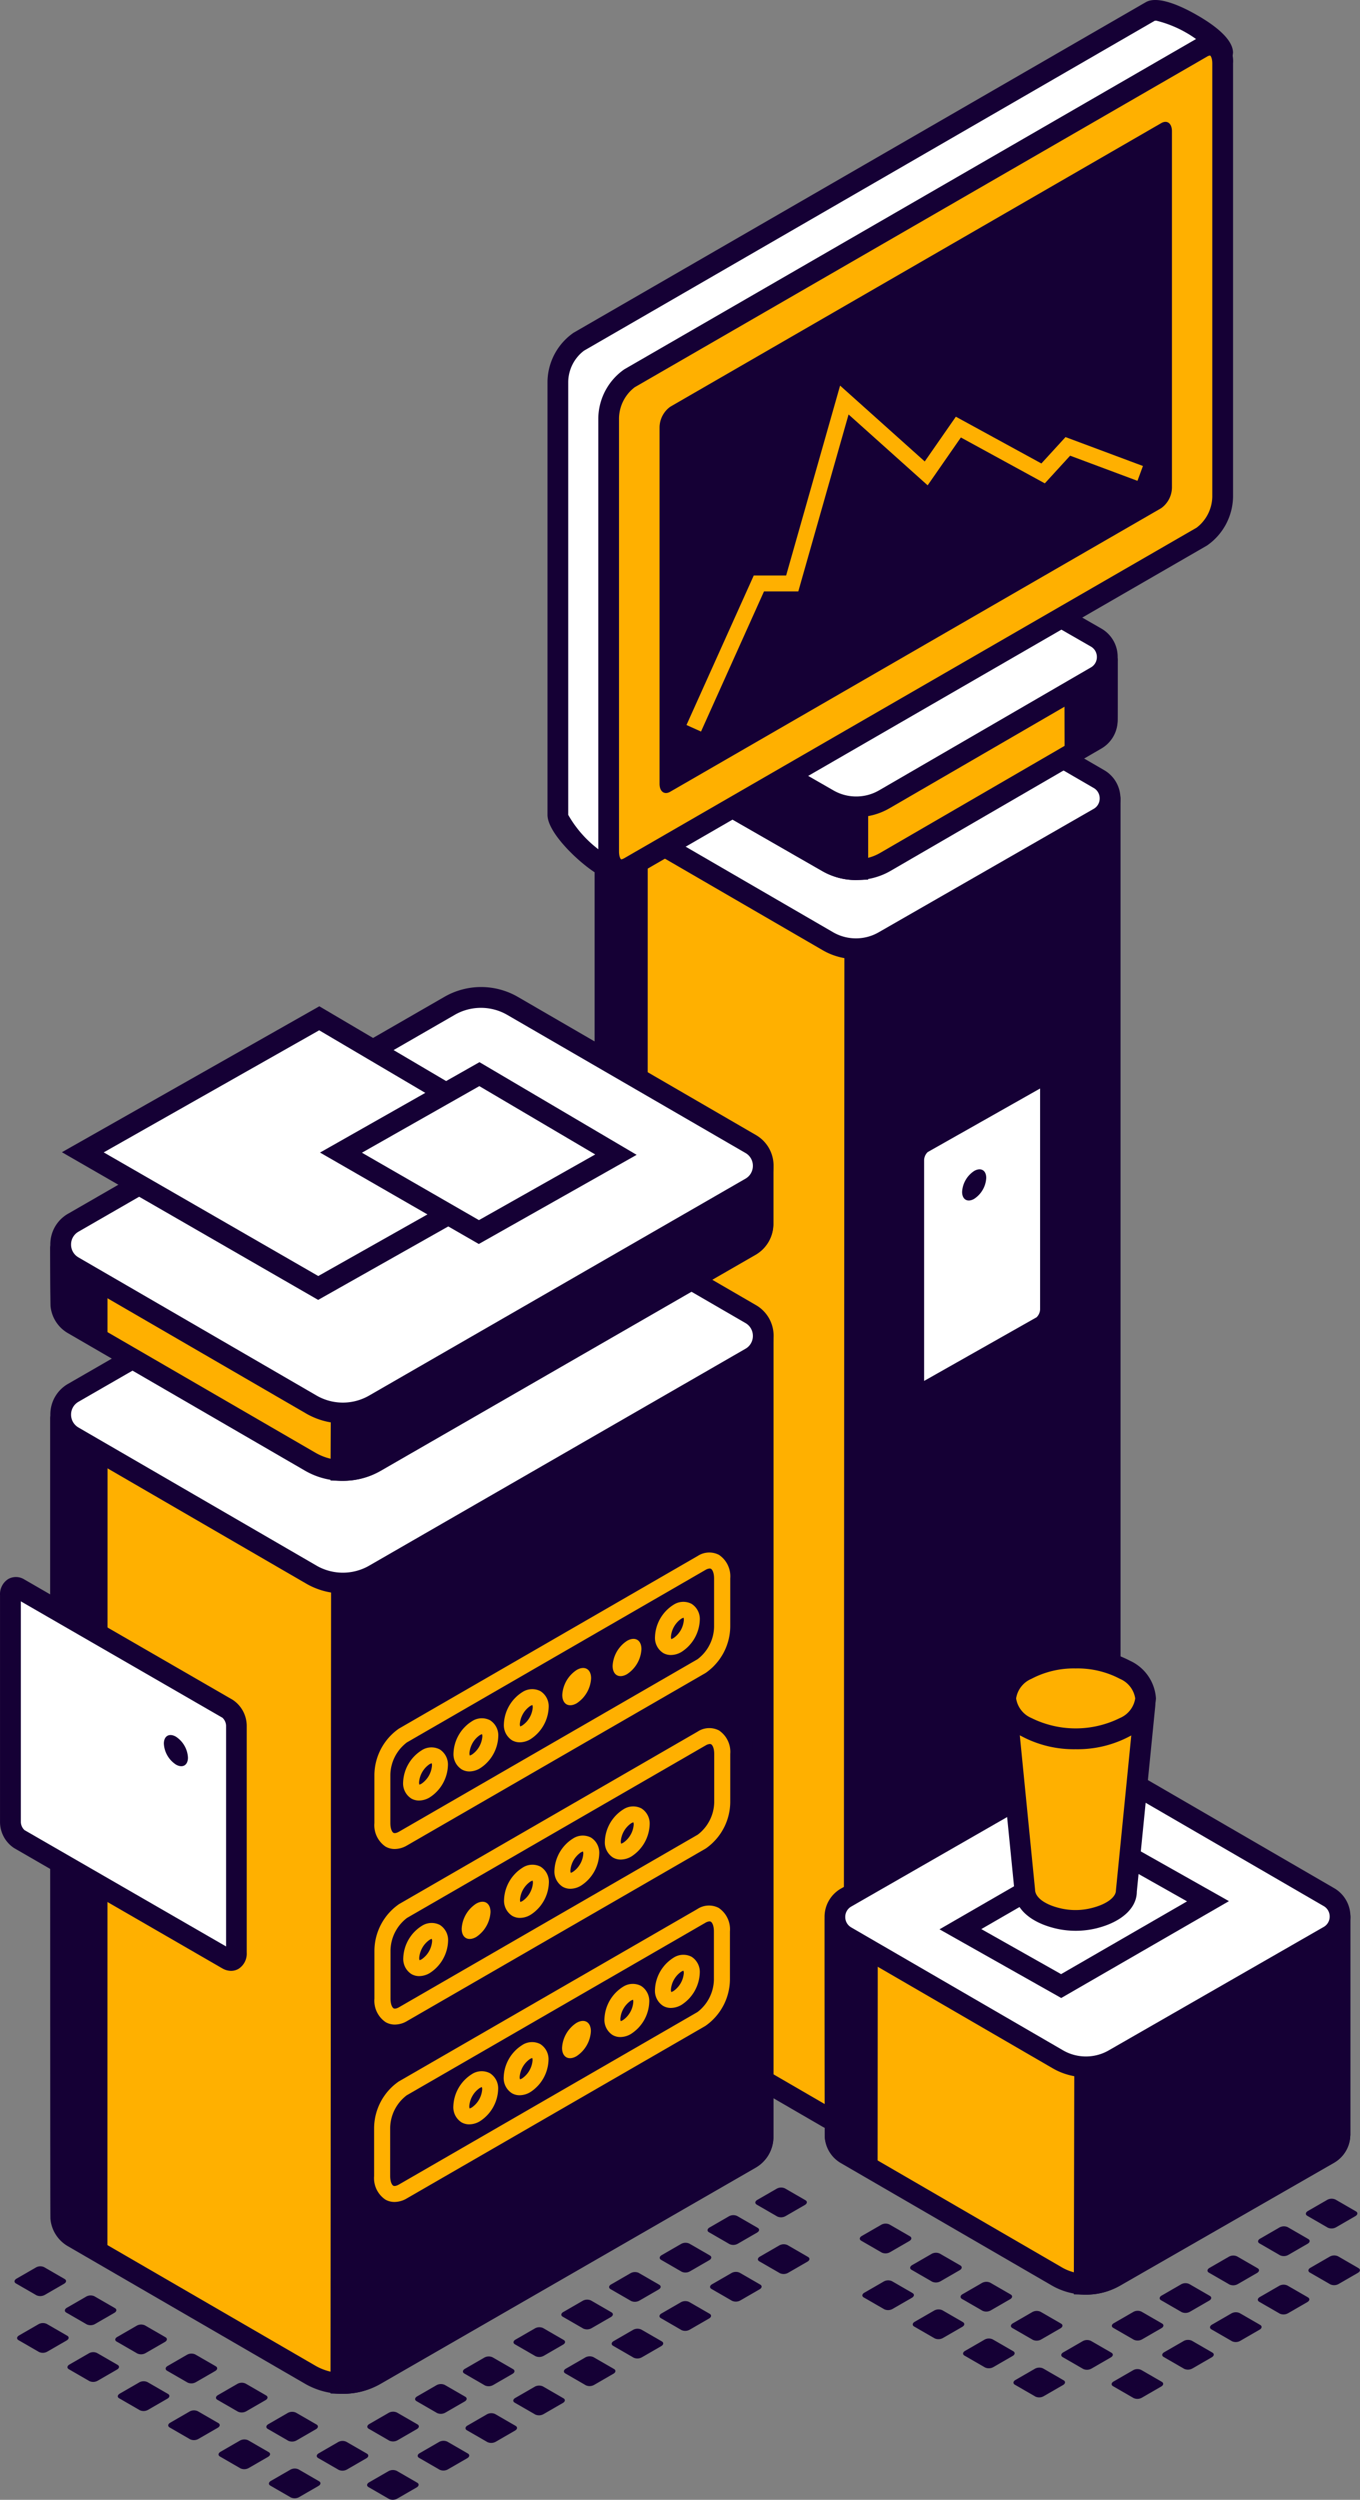 <svg xmlns="http://www.w3.org/2000/svg" width="60.814" height="111.719" viewBox="0 0 60.814 111.719">
  <rect x="0" y="0" width="60.814" height="111.719" fill="#808080" stroke="none"/>
  <g id="Grupo_29495" data-name="Grupo 29495" transform="translate(0)">
    <g id="Grupo_28961" data-name="Grupo 28961" transform="translate(0.649 97.764)">
      <g id="Grupo_28930" data-name="Grupo 28930" transform="translate(33.126)">
        <path id="Trazado_28285" data-name="Trazado 28285" d="M648.62-106.142l.919.531a.407.407,0,0,0,.367-.016l.866-.5c.108-.063.121-.158.026-.212l-.918-.53a.41.41,0,0,0-.367.015l-.867.5C648.538-106.291,648.527-106.2,648.62-106.142Z" transform="translate(-648.557 106.905)" fill="#150035"/>
      </g>
      <g id="Grupo_28931" data-name="Grupo 28931" transform="translate(30.989 1.234)">
        <path id="Trazado_28286" data-name="Trazado 28286" d="M646.729-105.05l.919.531a.407.407,0,0,0,.367-.016l.866-.5c.109-.063.12-.158.026-.212l-.919-.53a.41.41,0,0,0-.367.015l-.866.5C646.647-105.2,646.635-105.1,646.729-105.05Z" transform="translate(-646.665 105.813)" fill="#150035"/>
      </g>
      <g id="Grupo_28932" data-name="Grupo 28932" transform="translate(33.241 2.534)">
        <path id="Trazado_28287" data-name="Trazado 28287" d="M648.721-103.9l.919.53a.41.41,0,0,0,.367-.015l.866-.5c.11-.062.121-.157.027-.211l-.919-.531a.407.407,0,0,0-.367.016l-.866.5C648.64-104.048,648.628-103.953,648.721-103.9Z" transform="translate(-648.658 104.663)" fill="#150035"/>
      </g>
      <g id="Grupo_28933" data-name="Grupo 28933" transform="translate(28.851 2.468)">
        <path id="Trazado_28288" data-name="Trazado 28288" d="M644.837-103.958l.919.531a.407.407,0,0,0,.367-.016l.866-.5c.11-.063.121-.158.027-.212l-.919-.53a.41.41,0,0,0-.367.015l-.866.5C644.755-104.107,644.744-104.012,644.837-103.958Z" transform="translate(-644.774 104.721)" fill="#150035"/>
      </g>
      <g id="Grupo_28934" data-name="Grupo 28934" transform="translate(31.103 3.768)">
        <path id="Trazado_28289" data-name="Trazado 28289" d="M646.83-102.807l.919.53a.41.41,0,0,0,.367-.015l.866-.5c.108-.062.121-.157.026-.211l-.918-.531a.407.407,0,0,0-.367.016l-.867.5C646.748-102.956,646.737-102.861,646.83-102.807Z" transform="translate(-646.767 103.571)" fill="#150035"/>
      </g>
      <g id="Grupo_28935" data-name="Grupo 28935" transform="translate(26.589 3.774)">
        <path id="Trazado_28290" data-name="Trazado 28290" d="M642.836-102.8l.919.53a.41.41,0,0,0,.367-.015l.866-.5c.109-.062.121-.157.026-.211l-.919-.531a.407.407,0,0,0-.367.016l-.866.5C642.754-102.951,642.743-102.856,642.836-102.8Z" transform="translate(-642.773 103.566)" fill="#150035"/>
      </g>
      <g id="Grupo_28936" data-name="Grupo 28936" transform="translate(28.841 5.075)">
        <path id="Trazado_28291" data-name="Trazado 28291" d="M644.83-101.652l.918.531a.407.407,0,0,0,.367-.016l.867-.5c.109-.063.12-.158.026-.212l-.919-.53a.41.41,0,0,0-.367.015l-.866.5C644.747-101.8,644.734-101.706,644.83-101.652Z" transform="translate(-644.766 102.415)" fill="#150035"/>
      </g>
      <g id="Grupo_28937" data-name="Grupo 28937" transform="translate(24.451 5.008)">
        <path id="Trazado_28292" data-name="Trazado 28292" d="M640.944-101.71l.919.53a.411.411,0,0,0,.367-.015l.867-.5c.108-.062.12-.157.026-.211l-.919-.531a.407.407,0,0,0-.367.016l-.866.5C640.863-101.859,640.851-101.764,640.944-101.71Z" transform="translate(-640.881 102.474)" fill="#150035"/>
      </g>
      <g id="Grupo_28938" data-name="Grupo 28938" transform="translate(26.703 6.309)">
        <path id="Trazado_28293" data-name="Trazado 28293" d="M642.937-100.56l.919.531a.407.407,0,0,0,.367-.016l.866-.5c.108-.063.121-.158.027-.212l-.919-.53a.411.411,0,0,0-.367.015l-.866.5C642.855-100.709,642.844-100.614,642.937-100.56Z" transform="translate(-642.874 101.323)" fill="#150035"/>
      </g>
      <g id="Grupo_28939" data-name="Grupo 28939" transform="translate(22.313 6.242)">
        <path id="Trazado_28294" data-name="Trazado 28294" d="M639.053-100.618l.919.53a.41.41,0,0,0,.367-.015l.866-.5c.109-.062.121-.157.026-.211l-.918-.531a.407.407,0,0,0-.367.016l-.867.5C638.971-100.767,638.96-100.672,639.053-100.618Z" transform="translate(-638.99 101.382)" fill="#150035"/>
      </g>
      <g id="Grupo_28940" data-name="Grupo 28940" transform="translate(24.566 7.543)">
        <path id="Trazado_28295" data-name="Trazado 28295" d="M641.046-99.468l.919.531a.407.407,0,0,0,.367-.016l.866-.5c.109-.063.121-.158.026-.212l-.919-.53a.41.41,0,0,0-.367.015l-.866.5C640.964-99.617,640.953-99.522,641.046-99.468Z" transform="translate(-640.983 100.231)" fill="#150035"/>
      </g>
      <g id="Grupo_28941" data-name="Grupo 28941" transform="translate(20.051 7.549)">
        <path id="Trazado_28296" data-name="Trazado 28296" d="M637.052-99.463l.918.531a.409.409,0,0,0,.368-.016l.866-.5c.108-.063.12-.158.026-.212l-.919-.53a.411.411,0,0,0-.367.015l-.866.5C636.97-99.612,636.958-99.517,637.052-99.463Z" transform="translate(-636.988 100.226)" fill="#150035"/>
      </g>
      <g id="Grupo_28942" data-name="Grupo 28942" transform="translate(22.303 8.849)">
        <path id="Trazado_28297" data-name="Trazado 28297" d="M639.044-98.312l.919.53a.41.41,0,0,0,.367-.015l.866-.5c.11-.062.121-.157.027-.211l-.919-.531a.407.407,0,0,0-.367.016l-.866.5C638.962-98.461,638.951-98.366,639.044-98.312Z" transform="translate(-638.981 99.076)" fill="#150035"/>
      </g>
      <g id="Grupo_28943" data-name="Grupo 28943" transform="translate(17.913 8.783)">
        <path id="Trazado_28298" data-name="Trazado 28298" d="M635.16-98.371l.919.531a.407.407,0,0,0,.367-.016l.866-.5c.11-.063.121-.158.027-.213l-.919-.53a.411.411,0,0,0-.367.015l-.866.5C635.078-98.52,635.067-98.425,635.16-98.371Z" transform="translate(-635.097 99.134)" fill="#150035"/>
      </g>
      <g id="Grupo_28944" data-name="Grupo 28944" transform="translate(20.166 10.083)">
        <path id="Trazado_28299" data-name="Trazado 28299" d="M637.153-97.22l.919.53a.41.41,0,0,0,.367-.015l.866-.5c.108-.062.121-.157.026-.211l-.918-.531a.409.409,0,0,0-.368.016l-.866.5C637.071-97.369,637.06-97.274,637.153-97.22Z" transform="translate(-637.09 97.984)" fill="#150035"/>
      </g>
      <g id="Grupo_28945" data-name="Grupo 28945" transform="translate(15.776 10.017)">
        <path id="Trazado_28300" data-name="Trazado 28300" d="M633.269-97.279l.919.531a.407.407,0,0,0,.367-.016l.866-.5c.109-.063.121-.158.026-.212l-.919-.53a.41.41,0,0,0-.367.015l-.866.5C633.187-97.428,633.176-97.333,633.269-97.279Z" transform="translate(-633.206 98.042)" fill="#150035"/>
      </g>
      <g id="Grupo_28946" data-name="Grupo 28946" transform="translate(18.028 11.317)">
        <path id="Trazado_28301" data-name="Trazado 28301" d="M635.263-96.128l.918.53a.41.41,0,0,0,.367-.015l.867-.5c.109-.062.12-.157.026-.211l-.919-.531a.407.407,0,0,0-.367.016l-.866.5C635.18-96.277,635.168-96.182,635.263-96.128Z" transform="translate(-635.199 96.892)" fill="#150035"/>
      </g>
      <g id="Grupo_28947" data-name="Grupo 28947" transform="translate(13.514 11.323)">
        <path id="Trazado_28302" data-name="Trazado 28302" d="M631.267-96.123l.919.53a.41.41,0,0,0,.367-.015l.866-.5c.11-.062.121-.157.027-.211l-.919-.53a.4.4,0,0,0-.367.015l-.866.5C631.186-96.272,631.174-96.177,631.267-96.123Z" transform="translate(-631.204 96.887)" fill="#150035"/>
      </g>
      <g id="Grupo_28948" data-name="Grupo 28948" transform="translate(15.766 12.624)">
        <path id="Trazado_28303" data-name="Trazado 28303" d="M633.26-94.973l.919.531a.407.407,0,0,0,.367-.016l.866-.5c.109-.063.121-.158.026-.212l-.918-.53a.41.41,0,0,0-.367.015l-.867.5C633.178-95.122,633.167-95.027,633.26-94.973Z" transform="translate(-633.197 95.736)" fill="#150035"/>
      </g>
      <g id="Grupo_28949" data-name="Grupo 28949" transform="translate(11.261 10.023)">
        <path id="Trazado_28304" data-name="Trazado 28304" d="M629.275-97.273l.918.53a.409.409,0,0,0,.368-.016l.866-.5c.109-.063.12-.158.026-.212l-.919-.53a.41.41,0,0,0-.367.015l-.866.5C629.193-97.423,629.18-97.328,629.275-97.273Z" transform="translate(-629.211 98.037)" fill="#150035"/>
      </g>
      <g id="Grupo_28950" data-name="Grupo 28950" transform="translate(9.009 8.722)">
        <path id="Trazado_28305" data-name="Trazado 28305" d="M627.282-98.424l.919.53a.41.41,0,0,0,.367-.015l.866-.5c.108-.062.121-.157.026-.211l-.918-.53a.406.406,0,0,0-.369.015l-.866.5C627.2-98.573,627.189-98.478,627.282-98.424Z" transform="translate(-627.219 99.188)" fill="#150035"/>
      </g>
      <g id="Grupo_28951" data-name="Grupo 28951" transform="translate(6.757 7.422)">
        <path id="Trazado_28306" data-name="Trazado 28306" d="M625.289-99.574l.919.53a.407.407,0,0,0,.367-.016l.866-.5c.109-.063.121-.158.027-.213l-.919-.53a.407.407,0,0,0-.367.016l-.866.5C625.207-99.724,625.2-99.629,625.289-99.574Z" transform="translate(-625.226 100.338)" fill="#150035"/>
      </g>
      <g id="Grupo_28952" data-name="Grupo 28952" transform="translate(4.505 6.122)">
        <path id="Trazado_28307" data-name="Trazado 28307" d="M623.3-100.725l.918.53a.41.41,0,0,0,.367-.015l.867-.5c.109-.063.12-.158.026-.212l-.919-.53a.4.4,0,0,0-.367.015l-.866.5C623.215-100.874,623.2-100.779,623.3-100.725Z" transform="translate(-623.233 101.489)" fill="#150035"/>
      </g>
      <g id="Grupo_28953" data-name="Grupo 28953" transform="translate(2.252 4.822)">
        <path id="Trazado_28308" data-name="Trazado 28308" d="M621.3-101.875l.919.53a.407.407,0,0,0,.367-.016l.866-.5c.109-.063.121-.158.026-.212l-.919-.53a.407.407,0,0,0-.367.016l-.866.5C621.222-102.025,621.21-101.93,621.3-101.875Z" transform="translate(-621.24 102.639)" fill="#150035"/>
      </g>
      <g id="Grupo_28954" data-name="Grupo 28954" transform="translate(0 3.521)">
        <path id="Trazado_28309" data-name="Trazado 28309" d="M619.311-103.026l.919.53a.411.411,0,0,0,.367-.015l.866-.5c.109-.063.121-.158.026-.213l-.918-.53a.4.4,0,0,0-.367.015l-.867.5C619.229-103.175,619.218-103.08,619.311-103.026Z" transform="translate(-619.248 103.79)" fill="#150035"/>
      </g>
      <g id="Grupo_28955" data-name="Grupo 28955" transform="translate(11.376 12.557)">
        <path id="Trazado_28310" data-name="Trazado 28310" d="M629.376-95.031l.919.53a.41.41,0,0,0,.367-.015l.866-.5c.109-.062.121-.157.026-.211l-.918-.531a.407.407,0,0,0-.367.016l-.867.5C629.294-95.18,629.283-95.085,629.376-95.031Z" transform="translate(-629.313 95.795)" fill="#150035"/>
      </g>
      <g id="Grupo_28956" data-name="Grupo 28956" transform="translate(9.123 11.257)">
        <path id="Trazado_28311" data-name="Trazado 28311" d="M627.383-96.182l.919.531a.407.407,0,0,0,.367-.016l.866-.5c.11-.063.121-.158.027-.212l-.919-.53a.41.41,0,0,0-.367.015l-.866.5C627.3-96.331,627.29-96.236,627.383-96.182Z" transform="translate(-627.32 96.945)" fill="#150035"/>
      </g>
      <g id="Grupo_28957" data-name="Grupo 28957" transform="translate(6.871 9.957)">
        <path id="Trazado_28312" data-name="Trazado 28312" d="M625.391-97.332l.918.53a.41.41,0,0,0,.367-.015l.867-.5c.108-.062.12-.157.026-.211l-.919-.53a.4.4,0,0,0-.367.015l-.866.5C625.309-97.481,625.3-97.386,625.391-97.332Z" transform="translate(-625.327 98.096)" fill="#150035"/>
      </g>
      <g id="Grupo_28958" data-name="Grupo 28958" transform="translate(4.619 8.657)">
        <path id="Trazado_28313" data-name="Trazado 28313" d="M623.4-98.482l.919.53a.407.407,0,0,0,.367-.016l.866-.5c.109-.063.121-.158.026-.212l-.919-.53a.411.411,0,0,0-.367.015l-.866.5C623.316-98.632,623.3-98.537,623.4-98.482Z" transform="translate(-623.335 99.246)" fill="#150035"/>
      </g>
      <g id="Grupo_28959" data-name="Grupo 28959" transform="translate(2.367 7.356)">
        <path id="Trazado_28314" data-name="Trazado 28314" d="M621.405-99.633l.919.53a.41.41,0,0,0,.367-.015l.866-.5c.109-.062.121-.157.027-.211l-.919-.53a.4.4,0,0,0-.367.015l-.866.5C621.323-99.782,621.312-99.687,621.405-99.633Z" transform="translate(-621.342 100.397)" fill="#150035"/>
      </g>
      <g id="Grupo_28960" data-name="Grupo 28960" transform="translate(0.115 6.056)">
        <path id="Trazado_28315" data-name="Trazado 28315" d="M619.412-100.783l.919.53a.407.407,0,0,0,.367-.016l.866-.5c.11-.063.121-.158.027-.212l-.919-.53a.407.407,0,0,0-.367.016l-.866.5C619.331-100.933,619.319-100.838,619.412-100.783Z" transform="translate(-619.349 101.547)" fill="#150035"/>
      </g>
    </g>
    <g id="Grupo_28981" data-name="Grupo 28981" transform="translate(38.447 98.263)">
      <g id="Grupo_28962" data-name="Grupo 28962" transform="translate(19.947)">
        <path id="Trazado_28316" data-name="Trazado 28316" d="M670.4-105.7l.919.531a.407.407,0,0,0,.367-.016l.866-.5c.108-.063.121-.158.026-.212l-.918-.53a.413.413,0,0,0-.368.015l-.866.5C670.32-105.849,670.309-105.754,670.4-105.7Z" transform="translate(-670.339 106.463)" fill="#150035"/>
      </g>
      <g id="Grupo_28963" data-name="Grupo 28963" transform="translate(17.809 1.234)">
        <path id="Trazado_28317" data-name="Trazado 28317" d="M668.511-104.608l.918.531a.41.41,0,0,0,.369-.016l.866-.5c.108-.063.12-.158.026-.212l-.919-.53a.41.41,0,0,0-.367.015l-.866.5C668.429-104.757,668.417-104.662,668.511-104.608Z" transform="translate(-668.447 105.371)" fill="#150035"/>
      </g>
      <g id="Grupo_28964" data-name="Grupo 28964" transform="translate(20.061 2.534)">
        <path id="Trazado_28318" data-name="Trazado 28318" d="M670.5-103.457l.919.53a.41.41,0,0,0,.367-.015l.866-.5c.11-.062.121-.157.027-.211l-.919-.531a.407.407,0,0,0-.367.016l-.866.5C670.421-103.606,670.41-103.511,670.5-103.457Z" transform="translate(-670.44 104.221)" fill="#150035"/>
      </g>
      <g id="Grupo_28965" data-name="Grupo 28965" transform="translate(15.547 2.54)">
        <path id="Trazado_28319" data-name="Trazado 28319" d="M666.509-103.452l.919.53a.41.41,0,0,0,.367-.015l.866-.5c.108-.063.121-.158.026-.212l-.918-.53a.4.4,0,0,0-.367.015l-.867.5C666.427-103.6,666.416-103.506,666.509-103.452Z" transform="translate(-666.446 104.216)" fill="#150035"/>
      </g>
      <g id="Grupo_28966" data-name="Grupo 28966" transform="translate(17.799 3.841)">
        <path id="Trazado_28320" data-name="Trazado 28320" d="M668.5-102.3l.919.53a.407.407,0,0,0,.367-.016l.866-.5c.108-.063.121-.158.026-.212l-.919-.53a.407.407,0,0,0-.367.016l-.866.5C668.42-102.451,668.408-102.356,668.5-102.3Z" transform="translate(-668.439 103.065)" fill="#150035"/>
      </g>
      <g id="Grupo_28967" data-name="Grupo 28967" transform="translate(13.409 3.774)">
        <path id="Trazado_28321" data-name="Trazado 28321" d="M664.618-102.36l.919.53a.411.411,0,0,0,.367-.015l.866-.5c.109-.062.12-.157.026-.211l-.919-.53a.4.4,0,0,0-.367.015l-.866.5C664.536-102.509,664.523-102.414,664.618-102.36Z" transform="translate(-664.554 103.124)" fill="#150035"/>
      </g>
      <g id="Grupo_28968" data-name="Grupo 28968" transform="translate(15.661 5.075)">
        <path id="Trazado_28322" data-name="Trazado 28322" d="M666.61-101.209l.919.53a.407.407,0,0,0,.367-.016l.866-.5c.11-.063.121-.158.027-.213l-.919-.53a.41.41,0,0,0-.367.015l-.866.5C666.529-101.359,666.516-101.264,666.61-101.209Z" transform="translate(-666.547 101.973)" fill="#150035"/>
      </g>
      <g id="Grupo_28969" data-name="Grupo 28969" transform="translate(11.271 5.008)">
        <path id="Trazado_28323" data-name="Trazado 28323" d="M662.726-101.268l.919.53a.41.41,0,0,0,.367-.015l.866-.5c.11-.062.121-.157.027-.211l-.919-.53a.4.4,0,0,0-.367.015l-.866.5C662.644-101.417,662.633-101.322,662.726-101.268Z" transform="translate(-662.663 102.032)" fill="#150035"/>
      </g>
      <g id="Grupo_28970" data-name="Grupo 28970" transform="translate(13.523 6.309)">
        <path id="Trazado_28324" data-name="Trazado 28324" d="M664.719-100.118l.919.531a.407.407,0,0,0,.367-.016l.866-.5c.108-.063.121-.158.026-.212l-.918-.53a.411.411,0,0,0-.367.015l-.867.5C664.637-100.267,664.626-100.172,664.719-100.118Z" transform="translate(-664.656 100.881)" fill="#150035"/>
      </g>
      <g id="Grupo_28971" data-name="Grupo 28971" transform="translate(9.009 6.315)">
        <path id="Trazado_28325" data-name="Trazado 28325" d="M660.725-100.112l.919.53a.407.407,0,0,0,.367-.016l.866-.5c.109-.063.121-.158.026-.212l-.919-.53a.407.407,0,0,0-.367.016l-.866.5C660.643-100.262,660.632-100.167,660.725-100.112Z" transform="translate(-660.662 100.876)" fill="#150035"/>
      </g>
      <g id="Grupo_28972" data-name="Grupo 28972" transform="translate(11.261 7.615)">
        <path id="Trazado_28326" data-name="Trazado 28326" d="M662.718-98.962l.918.53a.41.41,0,0,0,.367-.015l.867-.5c.108-.063.12-.158.026-.212l-.919-.53a.4.4,0,0,0-.367.015l-.866.5C662.636-99.111,662.623-99.016,662.718-98.962Z" transform="translate(-662.654 99.726)" fill="#150035"/>
      </g>
      <g id="Grupo_28973" data-name="Grupo 28973" transform="translate(6.757 5.014)">
        <path id="Trazado_28327" data-name="Trazado 28327" d="M658.732-101.263l.919.53a.41.41,0,0,0,.367-.015l.866-.5c.109-.063.121-.158.027-.212l-.919-.53a.406.406,0,0,0-.367.015l-.866.5C658.65-101.412,658.639-101.317,658.732-101.263Z" transform="translate(-658.669 102.027)" fill="#150035"/>
      </g>
      <g id="Grupo_28974" data-name="Grupo 28974" transform="translate(4.505 3.714)">
        <path id="Trazado_28328" data-name="Trazado 28328" d="M656.739-102.413l.919.53a.407.407,0,0,0,.367-.016l.866-.5c.11-.062.121-.158.027-.212l-.919-.53a.407.407,0,0,0-.367.016l-.866.5C656.658-102.563,656.646-102.468,656.739-102.413Z" transform="translate(-656.676 103.177)" fill="#150035"/>
      </g>
      <g id="Grupo_28975" data-name="Grupo 28975" transform="translate(2.252 2.414)">
        <path id="Trazado_28329" data-name="Trazado 28329" d="M654.747-103.564l.919.53a.41.41,0,0,0,.367-.015l.866-.5c.109-.063.12-.158.026-.212l-.919-.53a.407.407,0,0,0-.367.015l-.866.5C654.665-103.713,654.652-103.618,654.747-103.564Z" transform="translate(-654.683 104.328)" fill="#150035"/>
      </g>
      <g id="Grupo_28976" data-name="Grupo 28976" transform="translate(0 1.113)">
        <path id="Trazado_28330" data-name="Trazado 28330" d="M652.754-104.714l.919.53a.408.408,0,0,0,.367-.016l.866-.5c.109-.062.121-.158.026-.212l-.918-.53a.407.407,0,0,0-.367.016l-.867.5C652.672-104.864,652.661-104.769,652.754-104.714Z" transform="translate(-652.691 105.478)" fill="#150035"/>
      </g>
      <g id="Grupo_28977" data-name="Grupo 28977" transform="translate(6.871 7.549)">
        <path id="Trazado_28331" data-name="Trazado 28331" d="M658.834-99.02l.918.53a.407.407,0,0,0,.367-.016l.867-.5c.109-.063.12-.158.026-.213l-.919-.53a.407.407,0,0,0-.367.016l-.866.5C658.752-99.17,658.739-99.075,658.834-99.02Z" transform="translate(-658.77 99.784)" fill="#150035"/>
      </g>
      <g id="Grupo_28978" data-name="Grupo 28978" transform="translate(4.619 6.248)">
        <path id="Trazado_28332" data-name="Trazado 28332" d="M656.841-100.171l.919.53a.41.41,0,0,0,.367-.015l.866-.5c.109-.063.12-.158.026-.212l-.919-.53a.4.4,0,0,0-.367.015l-.866.5C656.759-100.32,656.747-100.225,656.841-100.171Z" transform="translate(-656.778 100.935)" fill="#150035"/>
      </g>
      <g id="Grupo_28979" data-name="Grupo 28979" transform="translate(2.367 4.948)">
        <path id="Trazado_28333" data-name="Trazado 28333" d="M654.848-101.321l.919.53a.407.407,0,0,0,.367-.016l.866-.5c.109-.063.121-.158.026-.213l-.918-.53a.407.407,0,0,0-.367.016l-.867.5C654.766-101.471,654.755-101.376,654.848-101.321Z" transform="translate(-654.785 102.085)" fill="#150035"/>
      </g>
      <g id="Grupo_28980" data-name="Grupo 28980" transform="translate(0.114 3.648)">
        <path id="Trazado_28334" data-name="Trazado 28334" d="M652.855-102.472l.919.53a.41.41,0,0,0,.367-.015l.866-.5c.11-.063.121-.158.027-.212l-.919-.53a.4.4,0,0,0-.367.015l-.866.5C652.773-102.621,652.762-102.526,652.855-102.472Z" transform="translate(-652.792 103.236)" fill="#150035"/>
      </g>
    </g>
    <g id="Grupo_29053" data-name="Grupo 29053">
      <g id="Grupo_28986" data-name="Grupo 28986" transform="translate(26.587 28.524)">
        <g id="Grupo_28982" data-name="Grupo 28982" transform="translate(0 1.92)">
          <path id="Trazado_28335" data-name="Trazado 28335" d="M665.187-108.672c0-.015,0-52.219,0-52.59a.082.082,0,0,0-.063-.08l-10.162.911-.02-.009-.931-5.606a.091.091,0,0,0-.087,0l-9.356,5.369a.086.086,0,0,1-.067.008l-1.788-.5a.085.085,0,0,0-.11.08c0,.458,0,52.448.007,52.5l0,.016a.986.986,0,0,0,.486.762l9.426,5.467a2.591,2.591,0,0,0,2.6,0l9.563-5.487a.987.987,0,0,0,.5-.828Z" transform="translate(-642.144 166.521)" fill="#ffb000"/>
          <path id="Trazado_28336" data-name="Trazado 28336" d="M653.884-101.478a3.057,3.057,0,0,1-1.535-.413l-9.426-5.466a1.45,1.45,0,0,1-.714-1.114c-.006-.061-.007-.076-.01-37.272,0-8.5,0-15.127,0-15.289a.545.545,0,0,1,.216-.437.552.552,0,0,1,.482-.093l1.637.457,9.221-5.29a.55.55,0,0,1,.546,0l.192.11.9,5.409,9.837-.882.083.023a.544.544,0,0,1,.4.526c0,.472,0,52.583,0,52.6l-.006.064a1.434,1.434,0,0,1-.725,1.171l-9.564,5.487A3.043,3.043,0,0,1,653.884-101.478Zm-10.759-59.058c0,1.706,0,7.576,0,14.793,0,15.587,0,36.937,0,37.2a.527.527,0,0,0,.258.383l9.426,5.467a2.131,2.131,0,0,0,2.133,0l9.564-5.487a.532.532,0,0,0,.265-.444h0c0-.255,0-47.209,0-52.167l-9.8.877-.208-.071-.2-.109-.867-5.214-9.025,5.178-.253-.044Z" transform="translate(-642.197 166.468)" fill="#150035"/>
        </g>
        <g id="Grupo_28983" data-name="Grupo 28983" transform="translate(11.145 6.632)">
          <path id="Trazado_28337" data-name="Trazado 28337" d="M663.844-161.883l-10.162.911-.02-.008-1.189,3.462,0,54.98a2.576,2.576,0,0,0,1.373-.342l9.563-5.487a.987.987,0,0,0,.5-.828l0-.016c0-.015,0-52.219,0-52.59A.083.083,0,0,0,663.844-161.883Z" transform="translate(-652.005 162.352)" fill="#150035"/>
          <path id="Trazado_28338" data-name="Trazado 28338" d="M652.6-102.02h-.093l-.45-.014.029-55.58,1.377-4.009.376.231,10.1-.905.083.023a.544.544,0,0,1,.4.527c0,.471,0,52.583,0,52.6a1.471,1.471,0,0,1-.73,1.234l-9.564,5.488A3.047,3.047,0,0,1,652.6-102.02Zm.389-55.366,0,54.406a2.091,2.091,0,0,0,.678-.248l9.564-5.488a.53.53,0,0,0,.265-.444c0-.159.006-47.2.006-52.167l-9.445.847Z" transform="translate(-652.058 162.298)" fill="#150035"/>
        </g>
        <g id="Grupo_28984" data-name="Grupo 28984" transform="translate(0 6.76)">
          <path id="Trazado_28339" data-name="Trazado 28339" d="M644.056-160.445s.14-.379.314-.867l-1.653-.46a.085.085,0,0,0-.11.08c0,.458,0,52.448.007,52.5l0,.016a.986.986,0,0,0,.486.762l.949.553,0-50.286Z" transform="translate(-642.144 162.239)" fill="#150035"/>
          <path id="Trazado_28340" data-name="Trazado 28340" d="M644.568-107l-1.646-.957a1.447,1.447,0,0,1-.714-1.113c-.006-.061-.007-.076-.01-37.272,0-8.5,0-15.127,0-15.289a.543.543,0,0,1,.217-.437.546.546,0,0,1,.48-.092l2.134.593-.167.469c-.129.358-.238.658-.288.793Zm-1.443-54.135c0,1.706,0,7.576,0,14.793,0,15.587,0,36.936,0,37.2a.528.528,0,0,0,.258.383l.253.148,0-51.86.029-.078s.056-.155.144-.392Z" transform="translate(-642.197 162.185)" fill="#150035"/>
        </g>
        <g id="Grupo_28985" data-name="Grupo 28985">
          <path id="Trazado_28341" data-name="Trazado 28341" d="M652.576-154.68l-9.469-5.492a1,1,0,0,1,0-1.736l9.606-5.513a2.505,2.505,0,0,1,2.511,0l9.469,5.492a1,1,0,0,1,0,1.737l-9.606,5.512A2.506,2.506,0,0,1,652.576-154.68Z" transform="translate(-642.144 168.219)" fill="#fff"/>
          <path id="Trazado_28342" data-name="Trazado 28342" d="M653.888-153.825a2.972,2.972,0,0,1-1.492-.4l-9.469-5.492a1.453,1.453,0,0,1-.73-1.272,1.455,1.455,0,0,1,.732-1.268l9.608-5.513a2.976,2.976,0,0,1,2.975.006l9.469,5.491a1.456,1.456,0,0,1,.73,1.271,1.454,1.454,0,0,1-.734,1.268l-9.607,5.513A2.975,2.975,0,0,1,653.888-153.825Zm.132-13.414a2.041,2.041,0,0,0-1.021.272l-9.607,5.513a.531.531,0,0,0-.269.466.531.531,0,0,0,.269.468l9.469,5.492a2.042,2.042,0,0,0,2.046,0l9.608-5.513a.533.533,0,0,0,.269-.466.531.531,0,0,0-.269-.468l-9.469-5.492A2.039,2.039,0,0,0,654.021-167.239Z" transform="translate(-642.197 168.166)" fill="#150035"/>
        </g>
      </g>
      <g id="Grupo_28997" data-name="Grupo 28997" transform="translate(24.482)">
        <g id="Grupo_28991" data-name="Grupo 28991" transform="translate(1.977 22.18)">
          <g id="Grupo_28987" data-name="Grupo 28987" transform="translate(0.003 1.919)">
            <path id="Trazado_28343" data-name="Trazado 28343" d="M642.5-164.044c0-.015,0-2.459,0-2.832a.082.082,0,0,1,.063-.079l10.162.911.02-.009.931-5.606a.086.086,0,0,1,.087,0l9.356,5.368a.086.086,0,0,0,.067.009l1.788-.5a.086.086,0,0,1,.11.081c0,.457,0,2.689-.009,2.74v.016a.986.986,0,0,1-.486.762l-9.426,5.467a2.592,2.592,0,0,1-2.6,0L643-163.2a.991.991,0,0,1-.5-.828Z" transform="translate(-642.034 172.135)" fill="#ffb000"/>
            <path id="Trazado_28344" data-name="Trazado 28344" d="M653.911-156.85a3.039,3.039,0,0,1-1.527-.409l-9.563-5.486a1.458,1.458,0,0,1-.728-1.21l0-.025c0-.014,0-2.468,0-2.843a.544.544,0,0,1,.4-.526l.082-.024,9.836.883.9-5.407.188-.11a.551.551,0,0,1,.555,0l9.216,5.287,1.637-.455a.548.548,0,0,1,.483.093.54.54,0,0,1,.215.437l0,.688c0,2.033,0,2.052-.008,2.091a1.463,1.463,0,0,1-.717,1.136l-9.426,5.467A3.058,3.058,0,0,1,653.911-156.85Zm-10.894-7.16a.548.548,0,0,0,.268.461l9.562,5.487a2.13,2.13,0,0,0,2.134,0l9.426-5.467a.525.525,0,0,0,.258-.409c0-.088,0-1.225.006-2.019v-.19l-1.5.417-.234-.1-8.859-5.082-.864,5.2-.4.193-9.806-.879C643.015-165.633,643.016-164.175,643.016-164.01Z" transform="translate(-642.087 172.081)" fill="#150035"/>
          </g>
          <g id="Grupo_28988" data-name="Grupo 28988" transform="translate(0.003 6.632)">
            <path id="Trazado_28345" data-name="Trazado 28345" d="M642.56-167.5l10.162.911.02-.009,1.189,3.463,0,5.221a2.577,2.577,0,0,1-1.373-.342L643-163.74a.991.991,0,0,1-.5-.829v-.016c0-.015,0-2.459,0-2.831A.082.082,0,0,1,642.56-167.5Z" transform="translate(-642.034 167.965)" fill="#150035"/>
            <path id="Trazado_28346" data-name="Trazado 28346" d="M653.908-157.392a3.035,3.035,0,0,1-1.525-.406l-9.563-5.486a1.46,1.46,0,0,1-.728-1.212c0-.038-.006-2.493-.006-2.866a.544.544,0,0,1,.4-.527l.082-.023,10.115.906.374-.2,1.389,4.125,0,5.67-.45.014Zm-10.894-9.549c0,.8,0,2.357,0,2.406a.543.543,0,0,0,.268.448l9.562,5.486a2.086,2.086,0,0,0,.678.249l0-4.646-1.062-3.1Z" transform="translate(-642.087 167.911)" fill="#150035"/>
          </g>
          <g id="Grupo_28989" data-name="Grupo 28989" transform="translate(20.684 6.759)">
            <path id="Trazado_28347" data-name="Trazado 28347" d="M661.234-166.059s-.14-.379-.315-.866l1.655-.461a.086.086,0,0,1,.11.081c0,.457,0,2.689-.009,2.74v.016a.986.986,0,0,1-.486.762l-.951.553,0-.527Z" transform="translate(-660.315 167.852)" fill="#150035"/>
            <path id="Trazado_28348" data-name="Trazado 28348" d="M660.847-162.378l-.008-3.543c-.051-.137-.161-.436-.288-.795l-.167-.468,2.134-.595a.555.555,0,0,1,.483.093.541.541,0,0,1,.215.437l0,.688c0,2.033,0,2.053-.008,2.091a1.459,1.459,0,0,1-.717,1.136Zm.746-4.181c.086.238.144.393.144.393l.029.16v2.02l.256-.149a.525.525,0,0,0,.258-.409c0-.088,0-1.225.006-2.019v-.19Z" transform="translate(-660.384 167.799)" fill="#150035"/>
          </g>
          <g id="Grupo_28990" data-name="Grupo 28990">
            <path id="Trazado_28349" data-name="Trazado 28349" d="M655.113-160.293l9.469-5.492a1,1,0,0,0,0-1.737l-9.606-5.512a2.506,2.506,0,0,0-2.511,0l-9.469,5.492a1,1,0,0,0,0,1.736l9.606,5.513A2.505,2.505,0,0,0,655.113-160.293Z" transform="translate(-642.031 173.832)" fill="#fff"/>
            <path id="Trazado_28350" data-name="Trazado 28350" d="M653.908-159.438a2.965,2.965,0,0,1-1.484-.4l-9.6-5.512a1.453,1.453,0,0,1-.735-1.268,1.453,1.453,0,0,1,.73-1.27l9.469-5.493a2.978,2.978,0,0,1,2.976,0l9.606,5.511a1.455,1.455,0,0,1,.733,1.269,1.452,1.452,0,0,1-.729,1.27l-9.47,5.492A2.964,2.964,0,0,1,653.908-159.438Zm-.133-13.414a2.048,2.048,0,0,0-1.025.275l-9.469,5.493a.525.525,0,0,0-.268.467.529.529,0,0,0,.269.467l9.606,5.512a2.044,2.044,0,0,0,2.047,0h0l9.47-5.492a.532.532,0,0,0,.268-.467.533.533,0,0,0-.27-.468l-9.6-5.511A2.035,2.035,0,0,0,653.774-172.852Z" transform="translate(-642.084 173.779)" fill="#150035"/>
          </g>
        </g>
        <g id="Grupo_28995" data-name="Grupo 28995">
          <g id="Grupo_28992" data-name="Grupo 28992">
            <path id="Trazado_28351" data-name="Trazado 28351" d="M643.408-154.623l23.861-16.487a2.232,2.232,0,0,0,.932-1.782l2.272-18.209c0-.687-2.689-2.153-3.2-1.856l-25.591,14.775a2.235,2.235,0,0,0-.932,1.782v19.361C640.745-156.353,642.893-154.326,643.408-154.623Z" transform="translate(-640.282 193.456)" fill="#fff"/>
            <path id="Trazado_28352" data-name="Trazado 28352" d="M643.337-154.078a1.56,1.56,0,0,1-.735-.243c-.779-.449-2.267-1.837-2.267-2.665v-19.361a2.709,2.709,0,0,1,1.164-2.184l25.591-14.775c.563-.324,1.7.235,2.326.6.719.415,1.573,1.039,1.573,1.66l-2.275,18.267a2.634,2.634,0,0,1-1.161,2.127l-23.86,16.486A.708.708,0,0,1,643.337-154.078Zm24.205-38.4a.313.313,0,0,0-.048,0l-25.532,14.751a1.785,1.785,0,0,0-.7,1.381v19.361a5.1,5.1,0,0,0,2.025,1.972l23.771-16.424a1.789,1.789,0,0,0,.732-1.4l2.266-18.195A5.165,5.165,0,0,0,667.542-192.483Z" transform="translate(-640.335 193.403)" fill="#150035"/>
          </g>
          <g id="Grupo_28993" data-name="Grupo 28993" transform="translate(2.272 1.556)">
            <path id="Trazado_28353" data-name="Trazado 28353" d="M643.688-154.882l25.591-14.775a2.232,2.232,0,0,0,.932-1.782V-190.8c0-.686-.417-1-.932-.705l-25.591,14.776a2.233,2.233,0,0,0-.932,1.782v19.36C642.755-154.9,643.172-154.584,643.688-154.882Z" transform="translate(-642.292 192.08)" fill="#ffb000"/>
            <path id="Trazado_28354" data-name="Trazado 28354" d="M643.369-154.253a.938.938,0,0,1-.47-.124,1.271,1.271,0,0,1-.554-1.156v-19.36a2.706,2.706,0,0,1,1.165-2.185l25.59-14.775a1.055,1.055,0,0,1,1.074-.049,1.27,1.27,0,0,1,.554,1.155v19.361a2.7,2.7,0,0,1-1.164,2.184l-25.591,14.775A1.213,1.213,0,0,1,643.369-154.253ZM669.7-191.1a.3.3,0,0,0-.139.051l-25.59,14.775a1.781,1.781,0,0,0-.7,1.381v19.36c0,.253.076.346.09.353s.058,0,.147-.049L669.1-170a1.785,1.785,0,0,0,.7-1.381v-19.361c0-.252-.076-.345-.09-.353Z" transform="translate(-642.345 192.026)" fill="#150035"/>
          </g>
          <g id="Grupo_28994" data-name="Grupo 28994" transform="translate(5.007 5.446)">
            <path id="Trazado_28355" data-name="Trazado 28355" d="M645.247-158.648,667.2-171.32a1.153,1.153,0,0,0,.481-.92v-15.923c0-.355-.215-.518-.481-.364l-21.95,12.672a1.154,1.154,0,0,0-.481.92v15.923C644.765-158.657,644.981-158.494,645.247-158.648Z" transform="translate(-644.765 188.585)" fill="#150035"/>
          </g>
        </g>
        <g id="Grupo_28996" data-name="Grupo 28996" transform="translate(6.215 17.233)">
          <path id="Trazado_28356" data-name="Trazado 28356" d="M646.484-162.695l-.65-.292,3.008-6.682h1.448l2.413-8.487,3.785,3.39,1.391-2,3.825,2.09,1.079-1.179,3.462,1.292L666-173.9l-3.011-1.124-1.132,1.237-3.753-2.051-1.486,2.139-3.536-3.167-2.248,7.908H649.3Z" transform="translate(-645.834 178.156)" fill="#ffb000"/>
        </g>
      </g>
      <g id="Grupo_29039" data-name="Grupo 29039" transform="translate(0 44.114)">
        <g id="Grupo_29035" data-name="Grupo 29035" transform="translate(2.25)">
          <g id="Grupo_29002" data-name="Grupo 29002" transform="translate(0.001 7.602)">
            <g id="Grupo_28998" data-name="Grupo 28998" transform="translate(0 2.158)">
              <path id="Trazado_28357" data-name="Trazado 28357" d="M652.483-104.145c0-.016,0-35.375,0-35.793a.093.093,0,0,0-.071-.089l-17.448,4.516a.079.079,0,0,1-.023-.009l4.979-9.795a.1.1,0,0,0-.1,0l-16.542,9.527a.1.1,0,0,1-.075.01l-2.01-.561a.1.1,0,0,0-.123.092c0,.513,0,35.632.009,35.69l0,.017a1.1,1.1,0,0,0,.546.856l10.6,6.145a2.911,2.911,0,0,0,2.919,0l16.775-9.661a1.115,1.115,0,0,0,.557-.931Z" transform="translate(-620.613 145.79)" fill="#ffb000"/>
              <path id="Trazado_28358" data-name="Trazado 28358" d="M633.745-92.629a3.368,3.368,0,0,1-1.7-.455l-10.6-6.145a1.572,1.572,0,0,1-.774-1.208c-.006-.064-.008-.083-.011-26.226,0-5.31,0-9.356,0-9.528a.555.555,0,0,1,.219-.445.569.569,0,0,1,.491-.094l1.864.519,16.409-9.45a.562.562,0,0,1,.559,0l.382.219-4.722,9.288,16.607-4.3.121.034a.554.554,0,0,1,.408.536c0,.357,0,35.778,0,35.8l-.006.069a1.562,1.562,0,0,1-.785,1.272L635.434-93.08A3.376,3.376,0,0,1,633.745-92.629Zm-12.153-43.079c0,1.242,0,4.726,0,9.044,0,10.315,0,25.9.007,26.151a.652.652,0,0,0,.318.483l10.6,6.144a2.455,2.455,0,0,0,2.455,0l16.775-9.662a.647.647,0,0,0,.326-.547h.466l-.463,0c0-.145,0-31,0-35.3l-17.066,4.418-.243-.088-.383-.219,4.513-8.877-15.33,8.828a.576.576,0,0,1-.429.054Z" transform="translate(-620.666 145.737)" fill="#150035"/>
            </g>
            <g id="Grupo_28999" data-name="Grupo 28999" transform="translate(12.529 7.445)">
              <path id="Trazado_28359" data-name="Trazado 28359" d="M650.972-140.635l-17.448,4.518-.023-.009-1.337,3.891,0,38.478a2.9,2.9,0,0,0,1.544-.385L650.48-103.8a1.112,1.112,0,0,0,.557-.93l0-.018c0-.016,0-35.374,0-35.793A.094.094,0,0,0,650.972-140.635Z" transform="translate(-631.698 141.114)" fill="#150035"/>
              <path id="Trazado_28360" data-name="Trazado 28360" d="M632.3-93.237h-.1l-.45-.014.028-39.078,1.519-4.422.341.194,17.39-4.5.119.033a.558.558,0,0,1,.411.537c0,.356,0,35.777,0,35.8a1.6,1.6,0,0,1-.791,1.34L633.99-93.685A3.366,3.366,0,0,1,632.3-93.237Zm.376-38.865,0,37.91a2.4,2.4,0,0,0,.849-.3L650.3-104.15a.648.648,0,0,0,.326-.547c0-.147.006-31,.006-35.3l-16.727,4.331Z" transform="translate(-631.751 141.059)" fill="#150035"/>
            </g>
            <g id="Grupo_29000" data-name="Grupo 29000" transform="translate(0 11.091)">
              <path id="Trazado_28361" data-name="Trazado 28361" d="M622.7-135.928s.158-.426.354-.974l-1.859-.518a.1.1,0,0,0-.123.092c0,.513,0,35.632.009,35.69l0,.017a1.1,1.1,0,0,0,.546.856l1.068.622,0-33.2Z" transform="translate(-620.613 137.887)" fill="#150035"/>
              <path id="Trazado_28362" data-name="Trazado 28362" d="M623.218-99.285l-1.764-1.026a1.572,1.572,0,0,1-.774-1.208c-.006-.064-.008-.083-.011-26.226,0-5.31,0-9.356,0-9.528a.556.556,0,0,1,.22-.446.565.565,0,0,1,.492-.093l2.337.651-.167.469c-.147.411-.272.754-.327.9Zm-1.625-37.505c0,1.242,0,4.726,0,9.044,0,10.315,0,25.9.007,26.152a.651.651,0,0,0,.318.481l.372.216,0-35.061.028-.077s.075-.2.183-.5Z" transform="translate(-620.666 137.833)" fill="#150035"/>
            </g>
            <g id="Grupo_29001" data-name="Grupo 29001">
              <path id="Trazado_28363" data-name="Trazado 28363" d="M632.281-129.046l-10.645-6.173a1.127,1.127,0,0,1,0-1.951l16.824-9.69a2.812,2.812,0,0,1,2.822,0l10.645,6.173a1.128,1.128,0,0,1,0,1.952l-16.823,9.69A2.814,2.814,0,0,1,632.281-129.046Z" transform="translate(-620.613 147.7)" fill="#fff"/>
              <path id="Trazado_28364" data-name="Trazado 28364" d="M633.749-128.148a3.277,3.277,0,0,1-1.647-.443l-10.645-6.173a1.574,1.574,0,0,1-.791-1.378,1.572,1.572,0,0,1,.795-1.376l16.824-9.691a3.289,3.289,0,0,1,3.287,0l10.645,6.173a1.578,1.578,0,0,1,.791,1.379,1.577,1.577,0,0,1-.795,1.376l-16.825,9.69A3.266,3.266,0,0,1,633.749-128.148Zm6.174-18.571a2.344,2.344,0,0,0-1.175.314l-16.824,9.69a.658.658,0,0,0-.331.574.66.66,0,0,0,.33.575l10.645,6.173a2.356,2.356,0,0,0,2.358,0l16.824-9.691a.656.656,0,0,0,.331-.574.66.66,0,0,0-.33-.575L641.106-146.4A2.344,2.344,0,0,0,639.923-146.719Z" transform="translate(-620.666 147.646)" fill="#150035"/>
            </g>
          </g>
          <g id="Grupo_29012" data-name="Grupo 29012">
            <g id="Grupo_29007" data-name="Grupo 29007">
              <g id="Grupo_29003" data-name="Grupo 29003" transform="translate(0 2.157)">
                <path id="Trazado_28365" data-name="Trazado 28365" d="M652.486-144.073v-2.591a.094.094,0,0,0-.071-.09l-17.448,4.518a.081.081,0,0,1-.023-.01l4.978-9.795a.1.1,0,0,0-.1,0l-16.542,9.528a.1.1,0,0,1-.075.009l-2.01-.559a.1.1,0,0,0-.123.09c0,.514.007,2.431.012,2.489l0,.017a1.1,1.1,0,0,0,.546.856l10.6,6.145a2.911,2.911,0,0,0,2.919,0l16.774-9.661a1.114,1.114,0,0,0,.558-.931Z" transform="translate(-620.612 152.518)" fill="#ffb000"/>
                <path id="Trazado_28366" data-name="Trazado 28366" d="M633.748-132.557a3.369,3.369,0,0,1-1.7-.456l-10.6-6.145a1.57,1.57,0,0,1-.774-1.209c0-.046-.01-.109-.017-2.551a.554.554,0,0,1,.22-.446.562.562,0,0,1,.492-.093l1.86.518,16.41-9.45a.557.557,0,0,1,.563,0l.376.22-4.72,9.285,16.607-4.3.121.035a.553.553,0,0,1,.408.536v2.6l-.006.069a1.56,1.56,0,0,1-.787,1.272l-16.775,9.661A3.372,3.372,0,0,1,633.748-132.557Zm-12.155-9.877c0,.73.007,1.871.01,1.979a.648.648,0,0,0,.319.5l10.6,6.144a2.451,2.451,0,0,0,2.456,0l16.775-9.661a.646.646,0,0,0,.326-.547h.466l-.464,0v-2.1l-17.057,4.415-.252-.086-.383-.218,4.513-8.878-15.33,8.828a.558.558,0,0,1-.429.054Z" transform="translate(-620.665 152.465)" fill="#150035"/>
              </g>
              <g id="Grupo_29004" data-name="Grupo 29004" transform="translate(12.532 7.445)">
                <path id="Trazado_28367" data-name="Trazado 28367" d="M650.97-147.361l-17.448,4.516a.082.082,0,0,1-.023-.009l-1.337,3.893v5.276a2.9,2.9,0,0,0,1.544-.385l16.774-9.661a1.111,1.111,0,0,0,.558-.93l0-.018v-2.592A.093.093,0,0,0,650.97-147.361Z" transform="translate(-631.7 147.841)" fill="#150035"/>
                <path id="Trazado_28368" data-name="Trazado 28368" d="M632.3-133.165h-.1l-.45-.014.025-5.876,1.518-4.423.342.2,17.391-4.5.121.034a.555.555,0,0,1,.408.536v2.6a1.6,1.6,0,0,1-.792,1.34l-16.775,9.661A3.366,3.366,0,0,1,632.3-133.165Zm.375-5.664v4.709a2.406,2.406,0,0,0,.849-.3l16.775-9.661a.648.648,0,0,0,.326-.547c0-.049,0-1.206,0-1.978v-.123l-16.727,4.331Z" transform="translate(-631.753 147.786)" fill="#150035"/>
              </g>
              <g id="Grupo_29005" data-name="Grupo 29005" transform="translate(0 11.092)">
                <path id="Trazado_28369" data-name="Trazado 28369" d="M622.7-142.655s.157-.425.354-.973l-1.859-.518a.1.1,0,0,0-.123.09c0,.514.007,2.431.012,2.489l0,.017a1.1,1.1,0,0,0,.546.856l1.068.622h0Z" transform="translate(-620.612 144.613)" fill="#150035"/>
                <path id="Trazado_28370" data-name="Trazado 28370" d="M623.221-139.213l-1.764-1.026a1.568,1.568,0,0,1-.774-1.209c0-.046-.01-.109-.017-2.552a.555.555,0,0,1,.219-.444.569.569,0,0,1,.491-.095l2.34.652-.167.469c-.147.41-.272.753-.327.9Zm-1.628-4.3c0,.731.007,1.872.01,1.979a.647.647,0,0,0,.319.5l.372.216.028-1.937s.073-.2.183-.5Z" transform="translate(-620.665 144.559)" fill="#150035"/>
              </g>
              <g id="Grupo_29006" data-name="Grupo 29006">
                <path id="Trazado_28371" data-name="Trazado 28371" d="M632.28-135.772l-10.645-6.173a1.128,1.128,0,0,1,0-1.952l16.824-9.69a2.817,2.817,0,0,1,2.822,0l10.644,6.173a1.128,1.128,0,0,1,0,1.952l-16.823,9.69A2.814,2.814,0,0,1,632.28-135.772Z" transform="translate(-620.612 154.426)" fill="#fff"/>
                <path id="Trazado_28372" data-name="Trazado 28372" d="M633.748-134.875a3.275,3.275,0,0,1-1.647-.442l-10.645-6.173a1.575,1.575,0,0,1-.791-1.379,1.572,1.572,0,0,1,.795-1.376l16.824-9.69a3.287,3.287,0,0,1,3.287,0l10.643,6.172a1.576,1.576,0,0,1,.792,1.379,1.576,1.576,0,0,1-.8,1.376l-16.824,9.691A3.277,3.277,0,0,1,633.748-134.875Zm6.175-18.571a2.352,2.352,0,0,0-1.175.314l-16.824,9.691a.654.654,0,0,0-.331.573.656.656,0,0,0,.33.575l10.645,6.173a2.351,2.351,0,0,0,2.357,0l16.825-9.69a.66.66,0,0,0,.331-.574.657.657,0,0,0-.331-.575L641.1-153.129A2.355,2.355,0,0,0,639.922-153.446Z" transform="translate(-620.665 154.373)" fill="#150035"/>
              </g>
            </g>
            <g id="Grupo_29009" data-name="Grupo 29009" transform="translate(0.519 0.86)">
              <g id="Grupo_29008" data-name="Grupo 29008">
                <path id="Trazado_28373" data-name="Trazado 28373" d="M621.951-147.149l10.526,6.063,10.47-5.908-10.425-6.144Z" transform="translate(-621.016 153.674)" fill="#fff"/>
                <path id="Trazado_28374" data-name="Trazado 28374" d="M632.582-140.492l-11.458-6.6,11.51-6.522,11.348,6.688Zm-9.589-6.593,9.594,5.526,9.541-5.382-9.5-5.6Z" transform="translate(-621.124 153.612)" fill="#150035"/>
              </g>
            </g>
            <g id="Grupo_29011" data-name="Grupo 29011" transform="translate(12.064 3.356)">
              <g id="Grupo_29010" data-name="Grupo 29010">
                <path id="Trazado_28375" data-name="Trazado 28375" d="M632.166-147.422l6.164,3.55,6.131-3.46-6.1-3.6Z" transform="translate(-631.231 151.465)" fill="#fff"/>
                <path id="Trazado_28376" data-name="Trazado 28376" d="M638.435-143.277l-7.1-4.087,7.13-4.04,7.028,4.142Zm-5.226-4.08,5.232,3.013,5.2-2.935-5.182-3.054Z" transform="translate(-631.339 151.403)" fill="#150035"/>
              </g>
            </g>
          </g>
          <g id="Grupo_29019" data-name="Grupo 29019" transform="translate(14.483 41.042)">
            <g id="Grupo_29013" data-name="Grupo 29013">
              <path id="Trazado_28377" data-name="Trazado 28377" d="M634.388-104.809a.819.819,0,0,1-.413-.108,1.155,1.155,0,0,1-.5-1.051v-2.163a2.554,2.554,0,0,1,1.1-2.062L647.93-117.9a.937.937,0,0,1,.956-.049,1.153,1.153,0,0,1,.5,1.05v2.164a2.554,2.554,0,0,1-1.1,2.06l-13.355,7.711A1.1,1.1,0,0,1,634.388-104.809Zm14.084-12.539a.421.421,0,0,0-.185.062l-13.355,7.711a1.866,1.866,0,0,0-.739,1.443v2.163c0,.244.07.393.139.433s.195-.019.244-.047l13.355-7.711a1.865,1.865,0,0,0,.738-1.443V-116.9c0-.244-.069-.393-.138-.433A.118.118,0,0,0,648.472-117.348Z" transform="translate(-633.479 118.061)" fill="#ffb000"/>
            </g>
            <g id="Grupo_29014" data-name="Grupo 29014" transform="translate(3.539 7.407)">
              <path id="Trazado_28378" data-name="Trazado 28378" d="M637.322-109.13a.684.684,0,0,1-.345-.089.8.8,0,0,1-.367-.727,1.766,1.766,0,0,1,.823-1.425.8.8,0,0,1,.813-.045.8.8,0,0,1,.367.726,1.768,1.768,0,0,1-.824,1.426A.944.944,0,0,1,637.322-109.13Zm.561-1.668c-.008.007-.042.015-.094.044a1.081,1.081,0,0,0-.466.808.273.273,0,0,0,.016.107.818.818,0,0,0,.094-.044,1.08,1.08,0,0,0,.467-.808A.265.265,0,0,0,637.883-110.8Z" transform="translate(-636.61 111.507)" fill="#ffb000"/>
            </g>
            <g id="Grupo_29015" data-name="Grupo 29015" transform="translate(5.791 6.106)">
              <path id="Trazado_28379" data-name="Trazado 28379" d="M639.315-110.281a.674.674,0,0,1-.345-.09.8.8,0,0,1-.367-.726,1.768,1.768,0,0,1,.824-1.425.8.8,0,0,1,.813-.045.8.8,0,0,1,.366.726,1.771,1.771,0,0,1-.823,1.426A.948.948,0,0,1,639.315-110.281Zm.562-1.668c-.008.007-.042.015-.094.044a1.084,1.084,0,0,0-.467.808.263.263,0,0,0,.017.107c.008-.007.042-.014.094-.044a1.081,1.081,0,0,0,.466-.808A.269.269,0,0,0,639.877-111.949Z" transform="translate(-638.603 112.658)" fill="#ffb000"/>
            </g>
            <g id="Grupo_29016" data-name="Grupo 29016" transform="translate(8.401 5.161)">
              <path id="Trazado_28380" data-name="Trazado 28380" d="M642.2-113.034a1.424,1.424,0,0,1-.644,1.117c-.356.206-.645.04-.645-.372a1.426,1.426,0,0,1,.645-1.117C641.913-113.612,642.2-113.445,642.2-113.034Z" transform="translate(-640.912 113.494)" fill="#ffb000"/>
            </g>
            <g id="Grupo_29017" data-name="Grupo 29017" transform="translate(10.299 3.504)">
              <path id="Trazado_28381" data-name="Trazado 28381" d="M643.3-112.583a.685.685,0,0,1-.345-.089.8.8,0,0,1-.367-.727,1.771,1.771,0,0,1,.823-1.426.8.8,0,0,1,.813-.044.8.8,0,0,1,.367.726,1.764,1.764,0,0,1-.824,1.425A.934.934,0,0,1,643.3-112.583Zm.56-1.668c-.008.007-.042.014-.094.044a1.082,1.082,0,0,0-.467.808.263.263,0,0,0,.017.107c.008-.006.042-.015.094-.044a1.08,1.08,0,0,0,.467-.808A.261.261,0,0,0,643.864-114.251Z" transform="translate(-642.591 114.961)" fill="#ffb000"/>
            </g>
            <g id="Grupo_29018" data-name="Grupo 29018" transform="translate(12.551 2.203)">
              <path id="Trazado_28382" data-name="Trazado 28382" d="M645.3-113.734a.681.681,0,0,1-.345-.09.8.8,0,0,1-.367-.726,1.765,1.765,0,0,1,.824-1.425.8.8,0,0,1,.812-.046.8.8,0,0,1,.367.727,1.771,1.771,0,0,1-.823,1.426A.948.948,0,0,1,645.3-113.734Zm.562-1.668c-.008.006-.042.015-.094.044a1.08,1.08,0,0,0-.467.808.265.265,0,0,0,.017.107c.008-.007.042-.014.094-.044a1.081,1.081,0,0,0,.466-.808A.3.3,0,0,0,645.858-115.4Z" transform="translate(-644.584 116.112)" fill="#ffb000"/>
            </g>
          </g>
          <g id="Grupo_29026" data-name="Grupo 29026" transform="translate(14.499 33.115)">
            <g id="Grupo_29020" data-name="Grupo 29020">
              <path id="Trazado_28383" data-name="Trazado 28383" d="M634.4-111.823a.818.818,0,0,1-.413-.109,1.155,1.155,0,0,1-.5-1.05v-2.164a2.554,2.554,0,0,1,1.1-2.06l13.355-7.711a.943.943,0,0,1,.956-.049,1.153,1.153,0,0,1,.5,1.05v2.164a2.553,2.553,0,0,1-1.094,2.06l-13.356,7.711A1.084,1.084,0,0,1,634.4-111.823Zm14.084-12.539a.416.416,0,0,0-.184.062l-13.356,7.711a1.865,1.865,0,0,0-.738,1.443v2.164c0,.244.07.392.139.433s.193-.02.243-.049l13.355-7.711a1.865,1.865,0,0,0,.738-1.443v-2.164c0-.243-.069-.392-.138-.433A.128.128,0,0,0,648.485-124.362Z" transform="translate(-633.493 125.074)" fill="#ffb000"/>
            </g>
            <g id="Grupo_29021" data-name="Grupo 29021" transform="translate(1.284 8.708)">
              <path id="Trazado_28384" data-name="Trazado 28384" d="M635.341-114.992a.692.692,0,0,1-.345-.09.8.8,0,0,1-.367-.727,1.769,1.769,0,0,1,.823-1.425.806.806,0,0,1,.814-.045.8.8,0,0,1,.366.726,1.77,1.77,0,0,1-.823,1.426A.939.939,0,0,1,635.341-114.992Zm.562-1.669c-.008.007-.042.015-.094.044a1.084,1.084,0,0,0-.467.808.258.258,0,0,0,.017.107.869.869,0,0,0,.093-.043,1.081,1.081,0,0,0,.467-.809A.268.268,0,0,0,635.9-116.661Z" transform="translate(-634.629 117.37)" fill="#ffb000"/>
            </g>
            <g id="Grupo_29022" data-name="Grupo 29022" transform="translate(3.895 7.762)">
              <path id="Trazado_28385" data-name="Trazado 28385" d="M638.229-117.746a1.428,1.428,0,0,1-.645,1.118c-.356.2-.644.038-.644-.373a1.424,1.424,0,0,1,.644-1.117C637.939-118.324,638.229-118.156,638.229-117.746Z" transform="translate(-636.939 118.206)" fill="#ffb000"/>
            </g>
            <g id="Grupo_29023" data-name="Grupo 29023" transform="translate(5.791 6.106)">
              <path id="Trazado_28386" data-name="Trazado 28386" d="M639.329-117.294a.686.686,0,0,1-.345-.09.8.8,0,0,1-.367-.727,1.769,1.769,0,0,1,.823-1.425.8.8,0,0,1,.813-.045.8.8,0,0,1,.367.727,1.769,1.769,0,0,1-.823,1.425A.938.938,0,0,1,639.329-117.294Zm.562-1.669c-.009.007-.042.015-.094.044a1.084,1.084,0,0,0-.467.808.293.293,0,0,0,.016.107.823.823,0,0,0,.094-.044,1.082,1.082,0,0,0,.467-.807A.3.3,0,0,0,639.891-118.963Z" transform="translate(-638.617 119.672)" fill="#ffb000"/>
            </g>
            <g id="Grupo_29024" data-name="Grupo 29024" transform="translate(8.044 4.804)">
              <path id="Trazado_28387" data-name="Trazado 28387" d="M641.322-118.445a.689.689,0,0,1-.345-.09.8.8,0,0,1-.367-.727,1.766,1.766,0,0,1,.824-1.425.8.8,0,0,1,.812-.045.8.8,0,0,1,.367.726,1.77,1.77,0,0,1-.823,1.426A.938.938,0,0,1,641.322-118.445Zm.562-1.669c-.008.007-.042.015-.094.044a1.084,1.084,0,0,0-.467.808.261.261,0,0,0,.017.107.809.809,0,0,0,.094-.044,1.079,1.079,0,0,0,.466-.808A.273.273,0,0,0,641.884-120.114Z" transform="translate(-640.61 120.823)" fill="#ffb000"/>
            </g>
            <g id="Grupo_29025" data-name="Grupo 29025" transform="translate(10.298 3.503)">
              <path id="Trazado_28388" data-name="Trazado 28388" d="M643.316-119.6a.688.688,0,0,1-.345-.089.8.8,0,0,1-.367-.727,1.766,1.766,0,0,1,.823-1.425.8.8,0,0,1,.813-.045.8.8,0,0,1,.367.726,1.769,1.769,0,0,1-.823,1.426A.948.948,0,0,1,643.316-119.6Zm.562-1.668c-.008.007-.042.015-.094.044a1.084,1.084,0,0,0-.467.808.267.267,0,0,0,.017.107.846.846,0,0,0,.093-.044,1.077,1.077,0,0,0,.467-.808A.3.3,0,0,0,643.878-121.265Z" transform="translate(-642.604 121.974)" fill="#ffb000"/>
            </g>
          </g>
          <g id="Grupo_29034" data-name="Grupo 29034" transform="translate(14.491 25.269)">
            <g id="Grupo_29027" data-name="Grupo 29027">
              <path id="Trazado_28389" data-name="Trazado 28389" d="M634.394-118.764a.821.821,0,0,1-.412-.109,1.156,1.156,0,0,1-.495-1.05v-2.164a2.552,2.552,0,0,1,1.1-2.06l13.355-7.712a.944.944,0,0,1,.957-.048,1.155,1.155,0,0,1,.5,1.05v2.164a2.554,2.554,0,0,1-1.1,2.06l-13.355,7.711A1.1,1.1,0,0,1,634.394-118.764ZM648.478-131.3a.421.421,0,0,0-.184.062l-13.355,7.711a1.861,1.861,0,0,0-.739,1.443v2.164c0,.243.07.392.139.432s.193-.019.243-.047l13.355-7.711a1.863,1.863,0,0,0,.739-1.443v-2.164c0-.243-.07-.392-.139-.433A.126.126,0,0,0,648.478-131.3Z" transform="translate(-633.486 132.015)" fill="#ffb000"/>
            </g>
            <g id="Grupo_29028" data-name="Grupo 29028" transform="translate(1.285 8.708)">
              <path id="Trazado_28390" data-name="Trazado 28390" d="M635.335-121.934a.685.685,0,0,1-.345-.089.8.8,0,0,1-.367-.727,1.769,1.769,0,0,1,.823-1.425.8.8,0,0,1,.813-.045.8.8,0,0,1,.367.726,1.768,1.768,0,0,1-.824,1.426A.944.944,0,0,1,635.335-121.934Zm.561-1.668c-.008.007-.042.015-.094.044a1.086,1.086,0,0,0-.466.808.294.294,0,0,0,.016.107.825.825,0,0,0,.094-.044,1.08,1.08,0,0,0,.467-.808A.266.266,0,0,0,635.9-123.6Z" transform="translate(-634.623 124.311)" fill="#ffb000"/>
            </g>
            <g id="Grupo_29029" data-name="Grupo 29029" transform="translate(3.538 7.407)">
              <path id="Trazado_28391" data-name="Trazado 28391" d="M637.328-123.084a.681.681,0,0,1-.345-.092.8.8,0,0,1-.367-.726,1.765,1.765,0,0,1,.824-1.425.8.8,0,0,1,.811-.045.8.8,0,0,1,.367.726,1.77,1.77,0,0,1-.823,1.426A.951.951,0,0,1,637.328-123.084Zm.562-1.669c-.008.007-.042.015-.094.044a1.082,1.082,0,0,0-.467.808.264.264,0,0,0,.017.107.828.828,0,0,0,.094-.044,1.081,1.081,0,0,0,.466-.808A.271.271,0,0,0,637.89-124.753Z" transform="translate(-636.616 125.462)" fill="#ffb000"/>
            </g>
            <g id="Grupo_29030" data-name="Grupo 29030" transform="translate(5.791 6.106)">
              <path id="Trazado_28392" data-name="Trazado 28392" d="M639.322-124.236a.688.688,0,0,1-.345-.089.8.8,0,0,1-.367-.727,1.771,1.771,0,0,1,.823-1.426.8.8,0,0,1,.813-.044.8.8,0,0,1,.367.726,1.77,1.77,0,0,1-.823,1.426A.948.948,0,0,1,639.322-124.236Zm.562-1.668c-.008.007-.042.014-.094.044a1.082,1.082,0,0,0-.467.808.265.265,0,0,0,.017.107.765.765,0,0,0,.093-.044,1.077,1.077,0,0,0,.467-.808A.3.3,0,0,0,639.884-125.9Z" transform="translate(-638.61 126.613)" fill="#ffb000"/>
            </g>
            <g id="Grupo_29031" data-name="Grupo 29031" transform="translate(8.401 5.161)">
              <path id="Trazado_28393" data-name="Trazado 28393" d="M642.209-126.989a1.424,1.424,0,0,1-.644,1.117c-.356.206-.645.04-.645-.372a1.425,1.425,0,0,1,.645-1.117C641.92-127.567,642.209-127.4,642.209-126.989Z" transform="translate(-640.919 127.449)" fill="#ffb000"/>
            </g>
            <g id="Grupo_29032" data-name="Grupo 29032" transform="translate(10.655 3.86)">
              <path id="Trazado_28394" data-name="Trazado 28394" d="M644.2-128.14a1.426,1.426,0,0,1-.645,1.117c-.356.206-.644.04-.644-.372a1.425,1.425,0,0,1,.644-1.117C643.913-128.718,644.2-128.551,644.2-128.14Z" transform="translate(-642.913 128.6)" fill="#ffb000"/>
            </g>
            <g id="Grupo_29033" data-name="Grupo 29033" transform="translate(12.551 2.203)">
              <path id="Trazado_28395" data-name="Trazado 28395" d="M645.3-127.689a.688.688,0,0,1-.345-.089.8.8,0,0,1-.367-.727,1.771,1.771,0,0,1,.823-1.426.8.8,0,0,1,.813-.044.8.8,0,0,1,.367.726,1.771,1.771,0,0,1-.823,1.426A.949.949,0,0,1,645.3-127.689Zm.562-1.668c-.008.007-.042.014-.094.044a1.082,1.082,0,0,0-.467.808.265.265,0,0,0,.017.107.862.862,0,0,0,.093-.044,1.082,1.082,0,0,0,.467-.808A.3.3,0,0,0,645.865-129.357Z" transform="translate(-644.591 130.067)" fill="#ffb000"/>
            </g>
          </g>
        </g>
        <g id="Grupo_29038" data-name="Grupo 29038" transform="translate(0 26.365)">
          <g id="Grupo_29036" data-name="Grupo 29036">
            <path id="Trazado_28396" data-name="Trazado 28396" d="M628.8-114.01l-9.316-5.378a.949.949,0,0,1-.4-.756v-10.144c0-.292.177-.426.4-.3l9.316,5.378a.949.949,0,0,1,.4.756v10.145C629.191-114.017,629.013-113.884,628.8-114.01Z" transform="translate(-618.621 131.099)" fill="#fff"/>
            <path id="Trazado_28397" data-name="Trazado 28397" d="M629.006-113.445a.787.787,0,0,1-.389-.11l-9.315-5.379a1.4,1.4,0,0,1-.627-1.157v-10.145a.8.8,0,0,1,.368-.721.709.709,0,0,1,.722.021l9.315,5.378a1.4,1.4,0,0,1,.627,1.157v10.145a.8.8,0,0,1-.368.721A.658.658,0,0,1,629.006-113.445Zm-9.4-16.514,0,9.868a.513.513,0,0,0,.164.355l9.014,5.2,0-9.868a.513.513,0,0,0-.164-.354Z" transform="translate(-618.674 131.046)" fill="#150035"/>
          </g>
          <g id="Grupo_29037" data-name="Grupo 29037" transform="translate(7.327 7.062)">
            <path id="Trazado_28398" data-name="Trazado 28398" d="M626.235-123.789c0,.344-.241.483-.539.311a1.193,1.193,0,0,1-.539-.934c0-.345.242-.484.539-.312A1.19,1.19,0,0,1,626.235-123.789Z" transform="translate(-625.157 124.797)" fill="#150035"/>
          </g>
        </g>
      </g>
      <g id="Grupo_29042" data-name="Grupo 29042" transform="translate(40.395 47.564)">
        <g id="Grupo_29040" data-name="Grupo 29040">
          <path id="Trazado_28399" data-name="Trazado 28399" d="M655.22-136.652l5.322-3.01a.946.946,0,0,0,.4-.756v-10.145c0-.292-.176-.425-.4-.3l-5.322,3.01a.946.946,0,0,0-.4.756v10.144C654.824-136.66,655-136.525,655.22-136.652Z" transform="translate(-654.361 151.374)" fill="#fff"/>
          <path id="Trazado_28400" data-name="Trazado 28400" d="M655.115-136.087a.666.666,0,0,1-.332-.089.8.8,0,0,1-.368-.722v-10.144a1.4,1.4,0,0,1,.626-1.157l5.328-3.012a.7.7,0,0,1,.719-.019.8.8,0,0,1,.367.721v10.145a1.4,1.4,0,0,1-.626,1.157L655.5-136.2A.771.771,0,0,1,655.115-136.087Zm5.413-14.151-5.027,2.843a.52.52,0,0,0-.159.353v9.873l5.027-2.843a.52.52,0,0,0,.159-.353Z" transform="translate(-654.414 151.32)" fill="#150035"/>
        </g>
        <g id="Grupo_29041" data-name="Grupo 29041" transform="translate(2.627 4.695)">
          <path id="Trazado_28401" data-name="Trazado 28401" d="M656.738-146.159c0,.345.242.484.539.312a1.191,1.191,0,0,0,.54-.935c0-.344-.242-.483-.54-.311A1.193,1.193,0,0,0,656.738-146.159Z" transform="translate(-656.738 147.166)" fill="#150035"/>
        </g>
      </g>
      <g id="Grupo_29052" data-name="Grupo 29052" transform="translate(36.871 73.633)">
        <g id="Grupo_29047" data-name="Grupo 29047" transform="translate(0 4.858)">
          <g id="Grupo_29043" data-name="Grupo 29043" transform="translate(0.001 1.92)">
            <path id="Trazado_28402" data-name="Trazado 28402" d="M674.288-107.315c0-.015,0-9.366,0-9.739a.082.082,0,0,0-.063-.079l-10.162.91-.02-.008-.931-5.606a.084.084,0,0,0-.086,0l-9.357,5.368a.084.084,0,0,1-.066.009l-1.789-.5a.084.084,0,0,0-.109.081c0,.457,0,9.6.008,9.648v.015a.984.984,0,0,0,.486.762l9.426,5.467a2.589,2.589,0,0,0,2.6,0l9.564-5.487a.992.992,0,0,0,.5-.828Z" transform="translate(-651.244 122.312)" fill="#ffb000"/>
            <path id="Trazado_28403" data-name="Trazado 28403" d="M662.985-100.121a3.05,3.05,0,0,1-1.536-.413L652.023-106a1.45,1.45,0,0,1-.714-1.114c-.006-.059-.007-.077-.01-7.512v-2.2a.542.542,0,0,1,.214-.436.555.555,0,0,1,.483-.093l1.637.455,9.221-5.29a.552.552,0,0,1,.547,0l.191.11.9,5.409,9.837-.883.081.023a.544.544,0,0,1,.4.527c0,.1,0,9.726,0,9.751l-.007.063a1.432,1.432,0,0,1-.723,1.171l-9.564,5.488A3.056,3.056,0,0,1,662.985-100.121Zm-10.761-16.206v1.7c0,2.721,0,7.273.007,7.434a.521.521,0,0,0,.257.39l9.426,5.467a2.13,2.13,0,0,0,2.133,0l9.564-5.488a.529.529,0,0,0,.265-.444l.466,0-.464,0c0-.088,0-7.438,0-9.316l-9.809.879-.2-.072-.2-.11-.866-5.214-9.026,5.179-.253-.045Z" transform="translate(-651.297 122.259)" fill="#150035"/>
          </g>
          <g id="Grupo_29044" data-name="Grupo 29044" transform="translate(11.148 6.633)">
            <path id="Trazado_28404" data-name="Trazado 28404" d="M672.943-117.674l-10.162.911-.02-.009-1.189,3.463,0,12.128a2.576,2.576,0,0,0,1.373-.342l9.564-5.487a.992.992,0,0,0,.5-.827l0-.017c0-.014,0-9.366,0-9.739A.082.082,0,0,0,672.943-117.674Z" transform="translate(-661.106 118.143)" fill="#150035"/>
            <path id="Trazado_28405" data-name="Trazado 28405" d="M661.7-100.662l-.094,0-.449-.014.027-12.728,1.377-4.009.377.231,10.1-.905.081.023a.541.541,0,0,1,.4.526c0,.1,0,9.726,0,9.751a1.472,1.472,0,0,1-.73,1.234l-9.564,5.489A3.047,3.047,0,0,1,661.7-100.662Zm.387-12.516,0,11.555a2.092,2.092,0,0,0,.677-.248l9.564-5.488a.527.527,0,0,0,.265-.444c0-.088,0-7.437,0-9.316l-9.445.847Z" transform="translate(-661.159 118.089)" fill="#150035"/>
          </g>
          <g id="Grupo_29045" data-name="Grupo 29045" transform="translate(0.001 6.76)">
            <path id="Trazado_28406" data-name="Trazado 28406" d="M653.155-116.237s.14-.379.315-.866l-1.655-.461a.084.084,0,0,0-.109.081c0,.457,0,9.6.008,9.648v.015a.984.984,0,0,0,.486.762l.951.553,0-7.434Z" transform="translate(-651.244 118.03)" fill="#150035"/>
            <path id="Trazado_28407" data-name="Trazado 28407" d="M653.668-105.647l-1.646-.956a1.449,1.449,0,0,1-.714-1.114c-.006-.059-.007-.077-.01-7.512v-2.2a.542.542,0,0,1,.214-.436.554.554,0,0,1,.483-.093l2.134.595-.167.469c-.128.357-.237.657-.287.792Zm-1.445-11.283v1.7c0,2.72,0,7.273.006,7.434a.531.531,0,0,0,.258.391l.254.147.032-9.086s.058-.155.144-.393Z" transform="translate(-651.297 117.977)" fill="#150035"/>
          </g>
          <g id="Grupo_29046" data-name="Grupo 29046">
            <path id="Trazado_28408" data-name="Trazado 28408" d="M661.675-110.472l-9.469-5.492a1,1,0,0,1,0-1.736l9.606-5.512a2.505,2.505,0,0,1,2.511,0l9.469,5.492a1,1,0,0,1,0,1.736l-9.606,5.512A2.5,2.5,0,0,1,661.675-110.472Z" transform="translate(-651.243 124.011)" fill="#fff"/>
            <path id="Trazado_28409" data-name="Trazado 28409" d="M662.987-109.616a2.962,2.962,0,0,1-1.492-.4l-9.469-5.492a1.456,1.456,0,0,1-.73-1.27,1.452,1.452,0,0,1,.733-1.268l9.607-5.513a2.973,2.973,0,0,1,2.975,0l9.469,5.492a1.456,1.456,0,0,1,.73,1.27,1.453,1.453,0,0,1-.733,1.268l-9.607,5.513A2.965,2.965,0,0,1,662.987-109.616Zm.132-13.415a2.042,2.042,0,0,0-1.021.274l-9.607,5.513a.529.529,0,0,0-.269.466.532.532,0,0,0,.269.468l9.469,5.492a2.044,2.044,0,0,0,2.047,0l9.607-5.513a.529.529,0,0,0,.269-.466.532.532,0,0,0-.269-.468l-9.469-5.491A2.04,2.04,0,0,0,663.12-123.031Z" transform="translate(-651.296 123.958)" fill="#150035"/>
          </g>
        </g>
        <g id="Grupo_29048" data-name="Grupo 29048" transform="translate(5.14 8.261)">
          <path id="Trazado_28410" data-name="Trazado 28410" d="M661.177-114.144l-4.505-2.541,6.565-3.79,4.506,2.541Z" transform="translate(-655.736 121.008)" fill="#fff"/>
          <path id="Trazado_28411" data-name="Trazado 28411" d="M661.287-113.548l-5.443-3.07,7.5-4.329,5.443,3.07Zm-3.574-3.08,3.568,2.013,5.632-3.252-3.567-2.013Z" transform="translate(-655.844 120.947)" fill="#150035"/>
        </g>
        <g id="Grupo_29051" data-name="Grupo 29051" transform="translate(7.639)">
          <g id="Grupo_29049" data-name="Grupo 29049" transform="translate(0.028 1.807)">
            <path id="Trazado_28412" data-name="Trazado 28412" d="M658.769-126.247a.279.279,0,0,0-.278.306l.824,8.285c0,.5.485.993,1.455,1.233a3.454,3.454,0,0,0,1.637,0c.97-.24,1.455-.737,1.455-1.233l.824-8.285a.28.28,0,0,0-.278-.306Z" transform="translate(-658.027 126.71)" fill="#ffb000"/>
            <path id="Trazado_28413" data-name="Trazado 28413" d="M661.641-115.808a3.915,3.915,0,0,1-.93-.112c-1.132-.28-1.806-.909-1.806-1.683l-.822-8.238a.748.748,0,0,1,.189-.572.745.745,0,0,1,.551-.244h5.638a.744.744,0,0,1,.55.244.747.747,0,0,1,.189.572l-.824,8.285c0,.728-.674,1.357-1.805,1.637A3.9,3.9,0,0,1,661.641-115.808Zm-2.615-9.922.8,8.082c0,.3.342.64,1.1.827a2.938,2.938,0,0,0,1.415,0c.762-.188,1.1-.528,1.1-.782l.806-8.128Z" transform="translate(-658.08 126.657)" fill="#150035"/>
          </g>
          <g id="Grupo_29050" data-name="Grupo 29050">
            <path id="Trazado_28414" data-name="Trazado 28414" d="M663.8-127.315a1.347,1.347,0,0,1,0,2.553,4.884,4.884,0,0,1-4.422,0,1.347,1.347,0,0,1,0-2.553A4.884,4.884,0,0,1,663.8-127.315Z" transform="translate(-658.002 128.31)" fill="#ffb000"/>
            <path id="Trazado_28415" data-name="Trazado 28415" d="M661.645-123.714a4.971,4.971,0,0,1-2.442-.593,1.989,1.989,0,0,1-1.147-1.678,1.989,1.989,0,0,1,1.147-1.677,5.323,5.323,0,0,1,4.885,0,1.989,1.989,0,0,1,1.147,1.677,1.989,1.989,0,0,1-1.147,1.678A4.974,4.974,0,0,1,661.645-123.714Zm0-3.611a4.064,4.064,0,0,0-1.979.465,1.14,1.14,0,0,0-.684.875,1.142,1.142,0,0,0,.684.876,4.455,4.455,0,0,0,3.958,0,1.142,1.142,0,0,0,.684-.876,1.141,1.141,0,0,0-.684-.875A4.064,4.064,0,0,0,661.645-127.325Z" transform="translate(-658.055 128.256)" fill="#150035"/>
          </g>
        </g>
      </g>
    </g>
  </g>
</svg>
